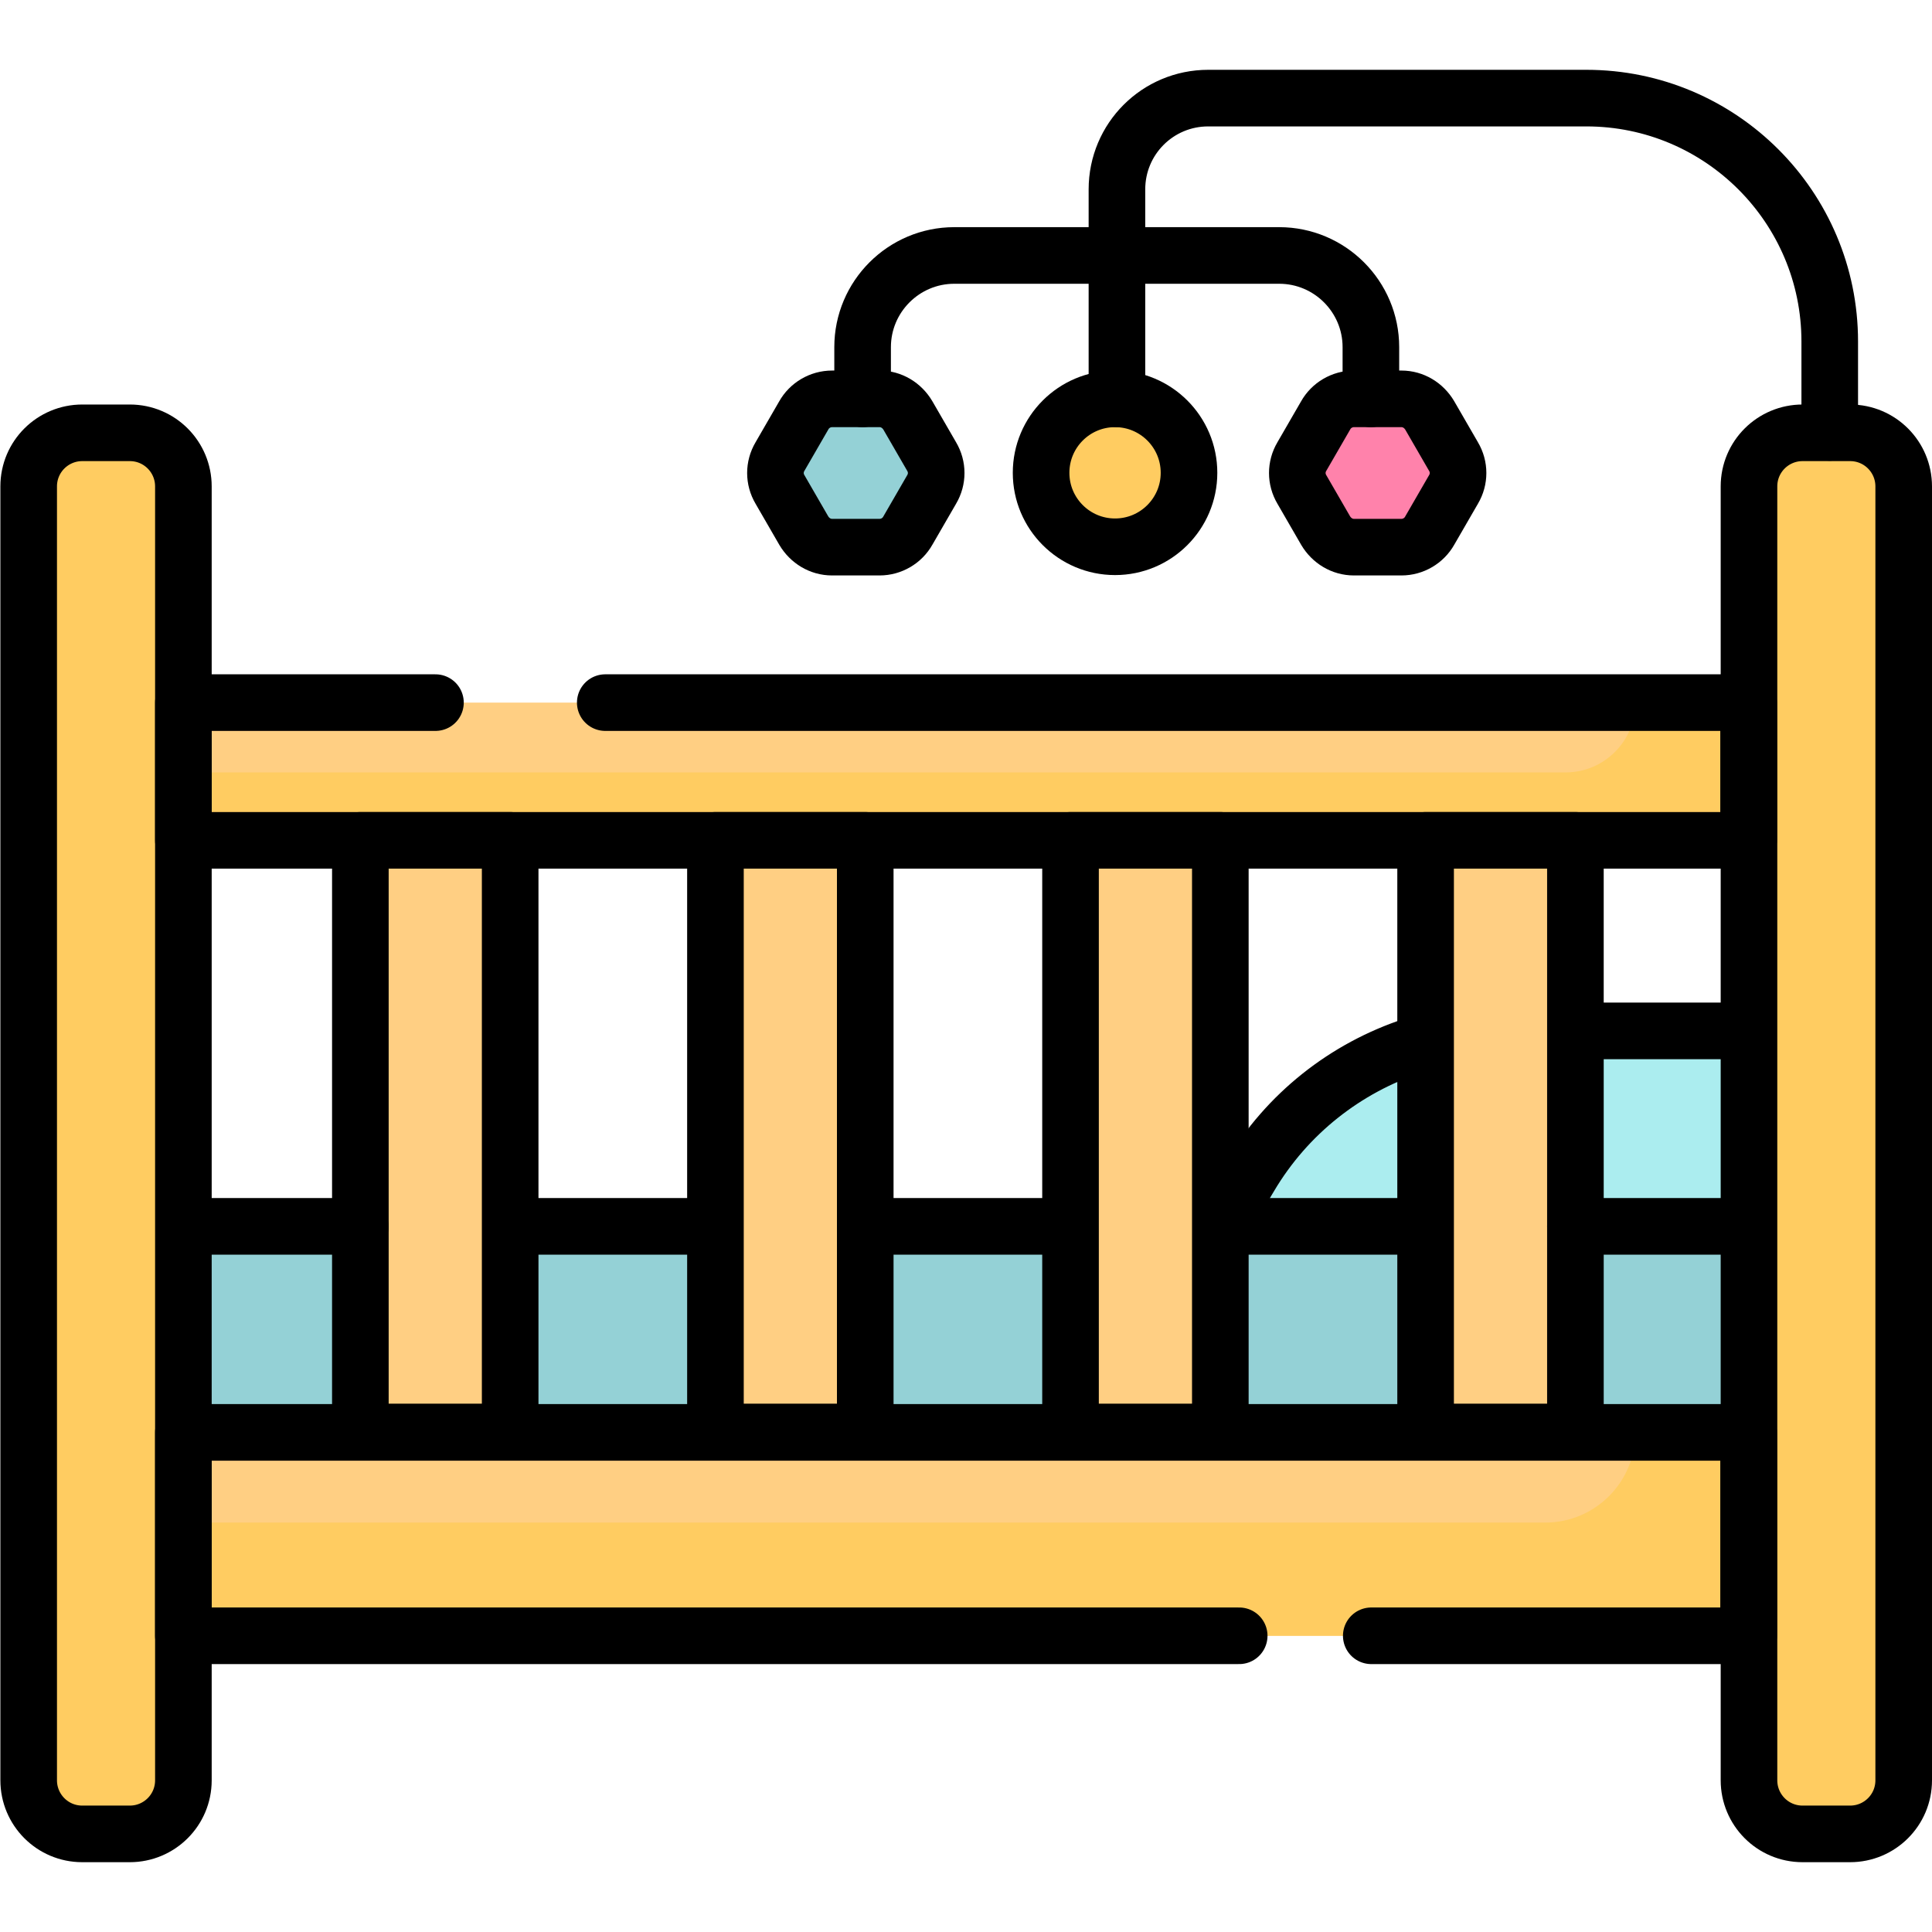 <?xml version="1.0" encoding="UTF-8"?>
<svg xmlns="http://www.w3.org/2000/svg" version="1.1" viewBox="0 0 512 512">
  <defs>
    <style>
      .cls-1 {
        fill: #abedef;
      }

      .cls-2 {
        fill: #ffcf83;
      }

      .cls-3 {
        fill: #ff82ab;
      }

      .cls-4 {
        fill: #94d1d6;
      }

      .cls-5 {
        fill: #ffcc61;
      }

      .cls-6 {
        stroke-width: 15px;
      }

      .cls-6, .cls-7 {
        fill: none;
        stroke: #000;
        stroke-linecap: round;
        stroke-linejoin: round;
      }

      .cls-7 {
        stroke-width: 15px;
      }
    </style>
  </defs>
  <!-- Generator: Adobe Illustrator 28.7.1, SVG Export Plug-In . SVG Version: 1.2.0 Build 142)  -->
  <g>
    <g id="Capa_1">
      <g>
        <g>
          <path class="cls-5" d="M34.4,486h-12.6c-7.9,0-14.2-6.4-14.2-14.2V128.9c0-7.9,6.4-14.2,14.2-14.2h12.6c7.9,0,14.2,6.4,14.2,14.2v342.9c0,7.9-6.4,14.2-14.2,14.2Z"/>
          <path class="cls-5" d="M490.3,486h-12.6c-7.9,0-14.2-6.4-14.2-14.2V128.9c0-7.9,6.4-14.2,14.2-14.2h12.6c7.9,0,14.2,6.4,14.2,14.2v342.9c0,7.9-6.4,14.2-14.2,14.2Z"/>
          <path class="cls-1" d="M463.4,325h-140l7.8-13.2c14.2-23.9,40-38.6,67.8-38.6h64.4v51.8h0Z"/>
          <rect class="cls-4" x="48.6" y="325" width="414.8" height="54.6"/>
          <rect class="cls-2" x="48.6" y="186.2" width="414.8" height="36.5"/>
          <rect class="cls-2" x="95.5" y="222.7" width="39.7" height="156.8"/>
          <rect class="cls-2" x="189.6" y="222.7" width="39.7" height="156.8"/>
          <rect class="cls-2" x="283.7" y="222.7" width="39.7" height="156.8"/>
          <rect class="cls-2" x="377.8" y="222.7" width="39.7" height="156.8"/>
          <rect class="cls-2" x="48.6" y="379.6" width="414.8" height="53.9"/>
          <path class="cls-5" d="M433.4,186.2h0c0,10.2-8.3,18.5-18.5,18.5H48.6v18h414.8v-36.5h-30Z"/>
          <path class="cls-5" d="M433.4,379.6h0c0,13.2-10.7,23.9-23.9,23.9H48.6v30h414.8v-53.9h-30Z"/>
          <path class="cls-4" d="M233.1,105.7h-12.6c-3.1,0-6,1.7-7.5,4.4l-6.3,10.9c-1.6,2.7-1.6,6,0,8.7l6.3,10.9c1.6,2.7,4.4,4.4,7.5,4.4h12.6c3.1,0,6-1.7,7.5-4.4l6.3-10.9c1.6-2.7,1.6-6,0-8.7l-6.3-10.9c-1.6-2.7-4.4-4.4-7.5-4.4Z"/>
          <path class="cls-3" d="M371.4,105.7h-12.6c-3.1,0-6,1.7-7.5,4.4l-6.3,10.9c-1.6,2.7-1.6,6,0,8.7l6.3,10.9c1.6,2.7,4.4,4.4,7.5,4.4h12.6c3.1,0,6-1.7,7.5-4.4l6.3-10.9c1.6-2.7,1.6-6,0-8.7l-6.3-10.9c-1.6-2.7-4.4-4.4-7.5-4.4Z"/>
          <circle class="cls-5" cx="295.5" cy="125.3" r="19.6"/>
        </g>
        <g>
          <path class="cls-7" d="M34.4,486h-12.6c-7.9,0-14.2-6.4-14.2-14.2V128.9c0-7.9,6.4-14.2,14.2-14.2h12.6c7.9,0,14.2,6.4,14.2,14.2v342.9c0,7.9-6.4,14.2-14.2,14.2Z"/>
          <path class="cls-7" d="M490.3,486h-12.6c-7.9,0-14.2-6.4-14.2-14.2V128.9c0-7.9,6.4-14.2,14.2-14.2h12.6c7.9,0,14.2,6.4,14.2,14.2v342.9c0,7.9-6.4,14.2-14.2,14.2Z"/>
          <line class="cls-7" x1="421.8" y1="273.2" x2="460.4" y2="273.2"/>
          <path class="cls-7" d="M324.4,323.2l6.8-11.4c9.9-16.7,25.4-28.8,43.3-34.7"/>
          <polyline class="cls-7" points="328.4 433.5 48.6 433.5 48.6 379.6 463.4 379.6 463.4 433.5 363.4 433.5"/>
          <polyline class="cls-7" points="160.4 186.2 463.4 186.2 463.4 222.7 48.6 222.7 48.6 186.2 115.4 186.2"/>
          <rect class="cls-7" x="95.5" y="222.7" width="39.7" height="156.8"/>
          <rect class="cls-7" x="189.6" y="222.7" width="39.7" height="156.8"/>
          <rect class="cls-7" x="283.7" y="222.7" width="39.7" height="156.8"/>
          <rect class="cls-7" x="377.8" y="222.7" width="39.7" height="156.8"/>
          <path class="cls-7" d="M228.6,105.7v-13.7c0-13.4,10.9-24.3,24.3-24.3h86.1c13.4,0,24.3,10.9,24.3,24.3v13.7"/>
          <path class="cls-7" d="M233.1,105.7h-12.6c-3.1,0-6,1.7-7.5,4.4l-6.3,10.9c-1.6,2.7-1.6,6,0,8.7l6.3,10.9c1.6,2.7,4.4,4.4,7.5,4.4h12.6c3.1,0,6-1.7,7.5-4.4l6.3-10.9c1.6-2.7,1.6-6,0-8.7l-6.3-10.9c-1.6-2.7-4.4-4.4-7.5-4.4Z"/>
          <path class="cls-7" d="M371.4,105.7h-12.6c-3.1,0-6,1.7-7.5,4.4l-6.3,10.9c-1.6,2.7-1.6,6,0,8.7l6.3,10.9c1.6,2.7,4.4,4.4,7.5,4.4h12.6c3.1,0,6-1.7,7.5-4.4l6.3-10.9c1.6-2.7,1.6-6,0-8.7l-6.3-10.9c-1.6-2.7-4.4-4.4-7.5-4.4Z"/>
          <circle class="cls-6" cx="295.5" cy="125.3" r="19.6"/>
          <path class="cls-7" d="M296,105.7v-55.5c0-13.4,10.8-24.2,24.2-24.2h100.2c35.6,0,64.5,28.9,64.5,64.5v24.1"/>
          <line class="cls-7" x1="51.8" y1="325" x2="95.5" y2="325"/>
          <line class="cls-7" x1="137.8" y1="325" x2="186.8" y2="325"/>
          <line class="cls-7" x1="229.3" y1="325" x2="280" y2="325"/>
          <line class="cls-7" x1="327.6" y1="325" x2="374.5" y2="325"/>
          <line class="cls-7" x1="417.5" y1="325" x2="460.4" y2="325"/>
        </g>
      </g>
    </g>
  </g>
</svg>